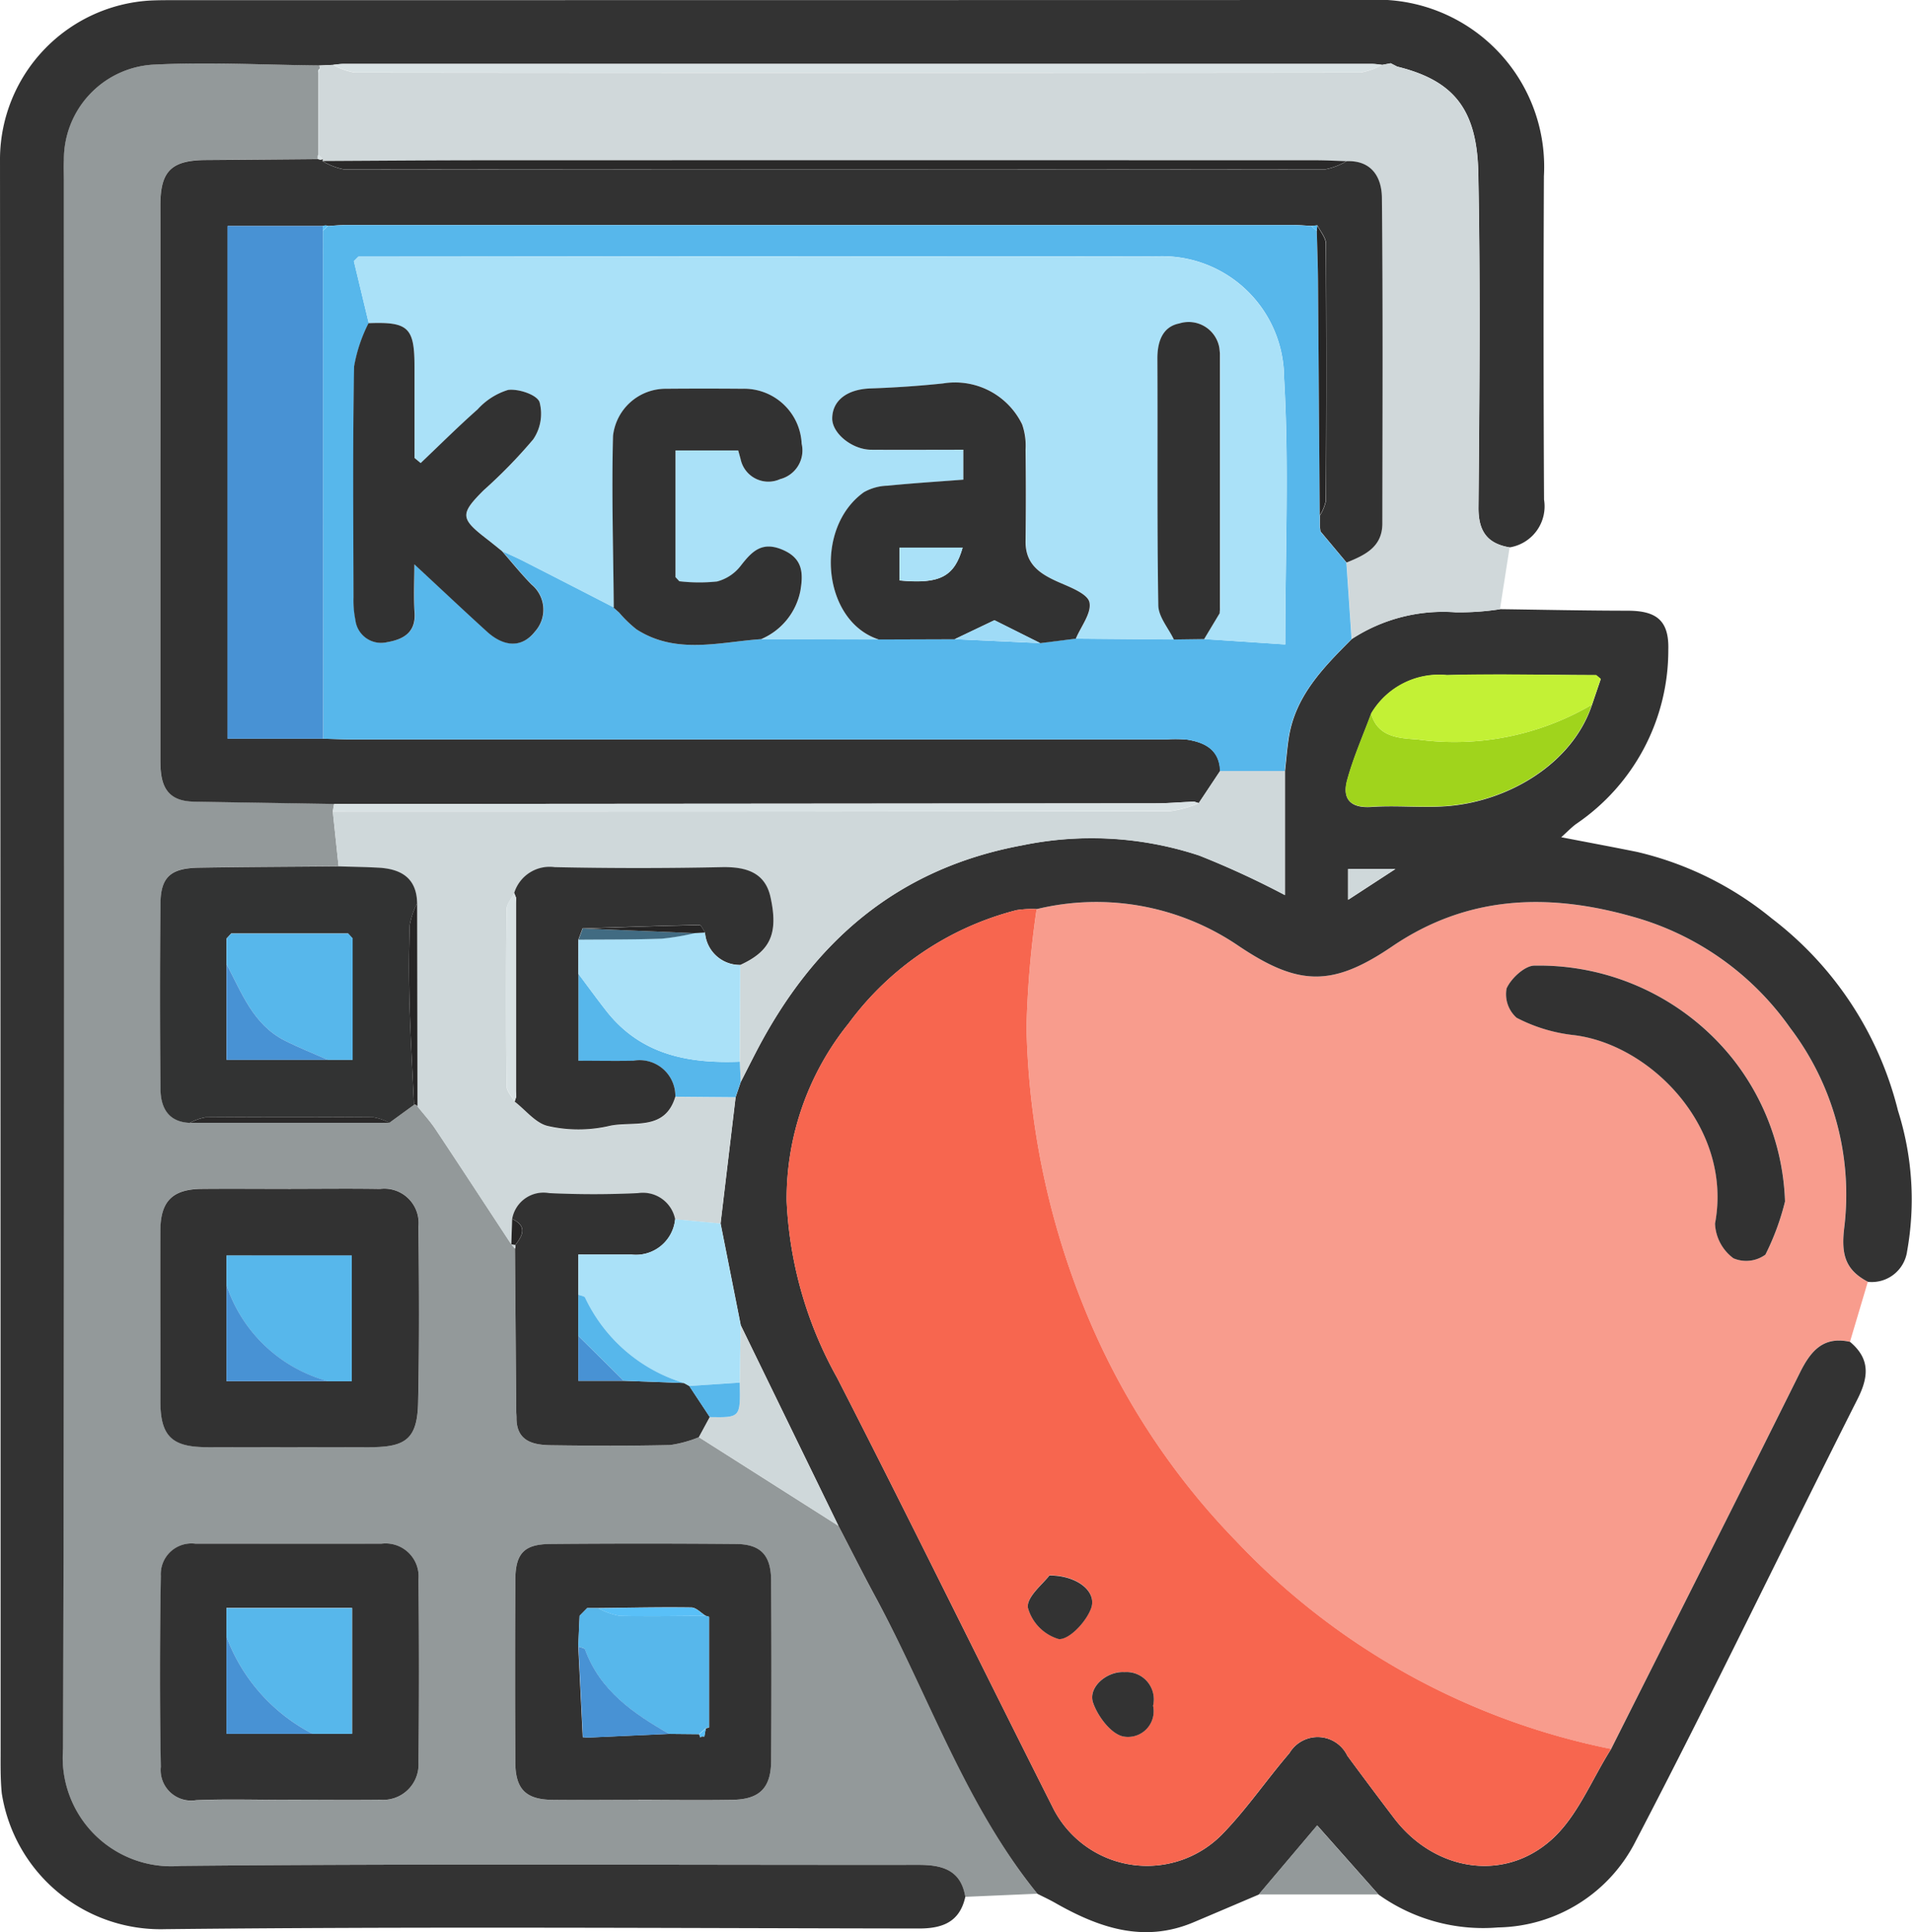 <svg xmlns="http://www.w3.org/2000/svg" xmlns:xlink="http://www.w3.org/1999/xlink" width="85.145" height="86.032" viewBox="0 0 85.145 86.032">
  <defs>
    <clipPath id="clip-path">
      <rect id="Rectángulo_325010" data-name="Rectángulo 325010" width="85.145" height="86.032" fill="none"/>
    </clipPath>
  </defs>
  <g id="Grupo_261795" data-name="Grupo 261795" transform="translate(-180 -5125.824)">
    <g id="Grupo_260742" data-name="Grupo 260742" transform="translate(180 5125.824)">
      <g id="Grupo_260741" data-name="Grupo 260741" clip-path="url(#clip-path)">
        <path id="Trazado_278454" data-name="Trazado 278454" d="M238.985,194.011l-.794,2.669c-1.183-.262-1.746.392-2.228,1.363-2.783,5.6-5.6,11.182-8.413,16.77a31.516,31.516,0,0,1-16.718-9.279,32.155,32.155,0,0,1-6.2-9.1,35.173,35.173,0,0,1-3.112-13.757,43.432,43.432,0,0,1,.452-5.263,11.247,11.247,0,0,1,8.971,1.626c2.689,1.812,4.194,1.847,6.864.031,3.356-2.283,6.956-2.382,10.7-1.32a12.736,12.736,0,0,1,7.013,4.948,12.265,12.265,0,0,1,2.418,8.86c-.155,1.227.032,1.917,1.051,2.453m-3.688-3.58a10.823,10.823,0,0,0-2.357-6.391,11.035,11.035,0,0,0-8.788-4.114c-.427-.013-1.051.564-1.253,1.015a1.4,1.4,0,0,0,.447,1.308,7.2,7.2,0,0,0,2.494.766c3.434.383,7.147,4.114,6.34,8.4a2.027,2.027,0,0,0,.82,1.543,1.452,1.452,0,0,0,1.424-.162,11.208,11.208,0,0,0,.873-2.368" transform="translate(-155.808 -136.931)" fill="#f89c8d"/>
        <path id="Trazado_278455" data-name="Trazado 278455" d="M55.756,93.962l-3.213.139c-.2-1.2-1.025-1.425-2.073-1.424-10.958.011-21.917-.059-32.874.046a4.838,4.838,0,0,1-5.231-5.214c.07-23.276.038-46.553.038-69.83,0-.3-.008-.6,0-.907a4.226,4.226,0,0,1,3.9-4.253c2.482-.135,4.979.007,7.469.029a.24.24,0,0,1,.029.144.163.163,0,0,0-.07.177q0,1.824,0,3.648a.451.451,0,0,0-.012.2q-2.492.021-4.983.041c-1.549.012-2.035.486-2.037,2.023q-.006,5.779,0,11.558,0,6.572,0,13.144c0,.939.159,1.757,1.336,1.839l.237.01,6.167.1-.059.333.258,2.445c-2.072.018-4.145.024-6.217.058-1.25.02-1.7.41-1.712,1.589q-.046,4.128,0,8.257c.008.821.33,1.479,1.307,1.518l8.886,0,1.1-.8a.16.16,0,0,1,.151.066c.268.337.562.658.8,1.015,1.135,1.705,2.254,3.42,3.379,5.132l.16.191q.029,3.647.057,7.293c0,.076.007.153.011.229-.012,1.052.725,1.224,1.525,1.235,1.774.026,3.548.032,5.321-.008a5.359,5.359,0,0,0,1.28-.352l6.208,3.944c.552,1.062,1.09,2.133,1.66,3.186,2.384,4.409,4,9.24,7.2,13.2M22.519,62.574c-1.322,0-2.645-.01-3.967,0s-1.842.545-1.848,1.868c-.01,2.532-.006,5.063,0,7.595,0,1.528.5,2.031,2.036,2.037q3.684.013,7.368,0c1.563,0,2.043-.413,2.076-2.006.054-2.606.042-5.214.013-7.821a1.526,1.526,0,0,0-1.709-1.671c-1.322-.022-2.645-.005-3.967-.006m-.135,27.208c1.36,0,2.72.01,4.079,0a1.577,1.577,0,0,0,1.732-1.652q.045-4.079,0-8.159a1.47,1.47,0,0,0-1.655-1.588c-2.757-.006-5.515,0-8.272,0a1.366,1.366,0,0,0-1.545,1.436c-.044,2.832-.049,5.666,0,8.5A1.359,1.359,0,0,0,18.3,89.8c1.358-.054,2.719-.013,4.079-.013m15.616,0c1.4,0,2.791.018,4.186-.005,1.2-.02,1.71-.526,1.718-1.734q.026-4.017,0-8.034c-.007-1.125-.468-1.614-1.564-1.623q-4.13-.034-8.26,0c-1.172.01-1.559.4-1.568,1.584q-.033,4.073,0,8.147c.007,1.187.469,1.643,1.643,1.661,1.282.02,2.565,0,3.847,0" transform="translate(-9.56 -9.636)" fill="#93999a"/>
        <path id="Trazado_278456" data-name="Trazado 278456" d="M14.215,2.913c-2.49-.022-4.988-.164-7.469-.029a4.226,4.226,0,0,0-3.9,4.253c-.012.3,0,.6,0,.907,0,23.277.032,46.553-.038,69.83a4.838,4.838,0,0,0,5.231,5.213c10.957-.105,21.916-.035,32.874-.046,1.049,0,1.877.228,2.074,1.424-.248,1.123-1.017,1.412-2.074,1.41-11.187-.016-22.376-.091-33.562.03A7.159,7.159,0,0,1,.079,79.856c-.065-.65-.052-1.309-.052-1.965Q.025,42.458,0,7.025a7.1,7.1,0,0,1,6.671-7C7.086.005,7.5.007,7.918.007Q34.394.006,60.87,0a7.439,7.439,0,0,1,7.883,7.847q-.032,7.2.006,14.4a1.851,1.851,0,0,1-1.528,2.127c-1.013-.169-1.4-.736-1.389-1.787.041-4.968.09-9.938-.01-14.9-.059-2.869-1.132-4.11-3.611-4.722l-.289-.149-.384.073c-.15-.014-.3-.041-.45-.041q-22.906,0-45.812,0c-.15,0-.3.026-.45.04l-.619.029" transform="translate(0 0)" fill="#333"/>
        <path id="Trazado_278457" data-name="Trazado 278457" d="M155.572,176.806c-3.209-3.959-4.82-8.79-7.2-13.2-.57-1.053-1.107-2.124-1.66-3.187l-4.346-8.923-.9-4.54.67-5.62.232-.684c.23-.45.457-.9.69-1.35,2.539-4.88,6.259-8.15,11.85-9.185a15.265,15.265,0,0,1,7.876.457,38.7,38.7,0,0,1,3.818,1.762v-5.526c.053-.482.09-.965.162-1.444.281-1.892,1.548-3.163,2.814-4.433a7.442,7.442,0,0,1,4.614-1.189,11.772,11.772,0,0,0,1.992-.138c1.887.025,3.774.066,5.661.068,1.259,0,1.864.4,1.824,1.744a9.341,9.341,0,0,1-4.092,7.743c-.207.149-.385.338-.677.6,1.184.229,2.284.433,3.38.655a14.756,14.756,0,0,1,5.992,2.958,15.444,15.444,0,0,1,5.625,8.563,13.075,13.075,0,0,1,.406,6.262,1.587,1.587,0,0,1-1.743,1.36c-1.019-.537-1.205-1.227-1.051-2.453a12.266,12.266,0,0,0-2.418-8.86,12.738,12.738,0,0,0-7.013-4.948c-3.741-1.061-7.34-.962-10.7,1.321-2.67,1.816-4.175,1.781-6.864-.031a11.246,11.246,0,0,0-8.972-1.626,4.566,4.566,0,0,0-.891.045,13.413,13.413,0,0,0-7.487,5.051,12.428,12.428,0,0,0-2.756,7.9,17.738,17.738,0,0,0,2.248,7.876c3.245,6.334,6.374,12.728,9.578,19.083a4.689,4.689,0,0,0,7.637,1.173c1.056-1.1,1.926-2.379,2.923-3.54a1.465,1.465,0,0,1,2.583.113q1.031,1.4,2.08,2.779c1.76,2.317,4.834,2.891,7,.968,1.166-1.035,1.794-2.677,2.664-4.045,2.809-5.588,5.63-11.169,8.413-16.77.483-.971,1.046-1.625,2.228-1.363.894.751.84,1.545.331,2.553-3.308,6.552-6.48,13.174-9.877,19.68a6.992,6.992,0,0,1-6.123,3.842,8.009,8.009,0,0,1-5.331-1.466l-2.727-3.074-2.6,3.075c-.969.412-1.938.827-2.908,1.236-2.226.939-4.223.24-6.164-.865-.255-.145-.523-.269-.784-.4m24.888-54.265c-2.218-.007-4.438-.064-6.655,0a3.509,3.509,0,0,0-3.374,1.713c-.364.988-.795,1.957-1.07,2.969-.225.826.144,1.248,1.088,1.183,1.088-.074,2.19.043,3.278-.029,2.761-.184,5.652-1.866,6.536-4.513l.392-1.152-.2-.168m-8.945,8.628h-2.107v1.372l2.107-1.372" transform="translate(-109.376 -92.48)" fill="#333"/>
        <path id="Trazado_278458" data-name="Trazado 278458" d="M115.119,36.716a11.725,11.725,0,0,1-1.992.138,7.445,7.445,0,0,0-4.614,1.189q-.115-1.7-.231-3.4c.808-.327,1.592-.686,1.593-1.741,0-4.834.029-9.668-.02-14.5-.009-.9-.443-1.677-1.577-1.632-.452-.014-.9-.039-1.355-.039q-18.5,0-37.005,0c-2.413,0-4.827.022-7.241.033l.021-.088-.207-.2q0-1.824,0-3.648l.07-.177a.24.24,0,0,0-.029-.144l.62-.029a3.064,3.064,0,0,0,.954.345q22.4.026,44.8,0a3.1,3.1,0,0,0,.955-.344l.384-.073.289.149c2.479.611,3.553,1.852,3.611,4.722.1,4.966.051,9.936.01,14.9-.009,1.051.376,1.618,1.389,1.787l-.43,2.754" transform="translate(-48.318 -9.588)" fill="#d0d8da"/>
        <path id="Trazado_278459" data-name="Trazado 278459" d="M247.131,361.448l2.6-3.075,2.727,3.074h-5.331" transform="translate(-191.079 -277.09)" fill="#93999a"/>
        <path id="Trazado_278460" data-name="Trazado 278460" d="M191.15,215.889c-.87,1.368-1.5,3.01-2.664,4.045-2.166,1.923-5.239,1.349-7-.968q-1.05-1.382-2.08-2.779a1.465,1.465,0,0,0-2.583-.113c-1,1.161-1.867,2.439-2.923,3.54a4.689,4.689,0,0,1-7.637-1.173c-3.2-6.355-6.334-12.749-9.578-19.084a17.735,17.735,0,0,1-2.248-7.875,12.428,12.428,0,0,1,2.756-7.9,13.415,13.415,0,0,1,7.487-5.051,4.581,4.581,0,0,1,.891-.045,43.526,43.526,0,0,0-.451,5.263,35.172,35.172,0,0,0,3.112,13.757,32.144,32.144,0,0,0,6.2,9.1,31.514,31.514,0,0,0,16.718,9.28m-25.016-7.729c-.255.35-1.02.949-.953,1.43a2.015,2.015,0,0,0,1.384,1.4c.483.015,1.223-.787,1.433-1.378.261-.731-.6-1.46-1.865-1.457m4.622,5.8a1.216,1.216,0,0,0-1.272-1.491c-.8-.049-1.637.683-1.4,1.367.212.607.806,1.389,1.348,1.5a1.142,1.142,0,0,0,1.322-1.371" transform="translate(-119.408 -138.006)" fill="#f7664f"/>
        <path id="Trazado_278461" data-name="Trazado 278461" d="M308.067,200.071a11.209,11.209,0,0,1-.873,2.368,1.452,1.452,0,0,1-1.424.162,2.027,2.027,0,0,1-.82-1.543c.806-4.289-2.907-8.02-6.34-8.4a7.2,7.2,0,0,1-2.494-.766,1.4,1.4,0,0,1-.447-1.308c.2-.451.826-1.028,1.253-1.015a11.035,11.035,0,0,1,8.788,4.114,10.823,10.823,0,0,1,2.357,6.391" transform="translate(-228.577 -146.571)" fill="#323232"/>
        <path id="Trazado_278462" data-name="Trazado 278462" d="M84.3,31.316c1.134-.045,1.568.732,1.577,1.632.049,4.833.025,9.667.02,14.5,0,1.055-.785,1.414-1.593,1.741L83.142,47.8l-.028-.22,0-.481a2,2,0,0,0,.274-.669q.026-5.717,0-11.435c0-.275-.247-.548-.38-.822l-.279.025c-.263-.014-.526-.04-.789-.04q-21.1,0-42.2,0c-.263,0-.526.029-.789.044a.27.27,0,0,0-.218,0h-4.25V57.034h4.261c.452.011.9.03,1.357.03q18.1,0,36.209,0a5.746,5.746,0,0,1,.9.011c.8.128,1.434.451,1.467,1.395L77.72,59.9l-.218-.07-.237.017c-.488.022-.977.063-1.465.063q-18.291.018-36.581.029l-6.167-.1-.237-.01c-1.176-.082-1.336-.9-1.336-1.839q0-6.572,0-13.144,0-5.779,0-11.558c0-1.537.488-2.012,2.037-2.023q2.492-.018,4.983-.041l.11.026.11-.024-.021.088a2.914,2.914,0,0,0,.947.367q21.856.028,43.712,0a2.926,2.926,0,0,0,.942-.361" transform="translate(-24.338 -24.139)" fill="#323232"/>
        <path id="Trazado_278463" data-name="Trazado 278463" d="M103.905,152.8l.945-1.429h2.893V156.9a38.65,38.65,0,0,0-3.819-1.762,15.262,15.262,0,0,0-7.876-.457c-5.591,1.035-9.31,4.305-11.849,9.185-.233.448-.46.9-.69,1.35q-.021-.449-.042-.9.012-2.151.024-4.3c1.322-.605,1.711-1.37,1.343-3.027-.244-1.1-1.1-1.346-2.156-1.326-2.483.046-4.968.05-7.45,0a1.653,1.653,0,0,0-1.806,1.149c-.12.241-.34.48-.343.722q-.037,3.93,0,7.86c0,.237.235.471.361.707.494.38.943.972,1.494,1.09a6.106,6.106,0,0,0,2.677.005c1.042-.26,2.513.274,2.986-1.315l2.68.023q-.335,2.81-.67,5.62l-2.019-.188a1.464,1.464,0,0,0-1.652-1.162c-1.318.062-2.643.063-3.96,0a1.418,1.418,0,0,0-1.647,1.152l-.037,1.129h0c-1.125-1.712-2.244-3.427-3.379-5.132-.238-.358-.532-.678-.8-1.015l-.014-9.039c-.02-1.124-.712-1.528-1.713-1.584-.594-.033-1.189-.04-1.784-.059l-.258-2.445q18.637,0,37.274-.017a5.03,5.03,0,0,0,1.287-.355" transform="translate(-50.523 -117.038)" fill="#cfd8da"/>
        <path id="Trazado_278464" data-name="Trazado 278464" d="M37.287,233.383c1.323,0,2.645-.017,3.967.005a1.526,1.526,0,0,1,1.709,1.671c.029,2.607.041,5.215-.013,7.821-.033,1.593-.513,2-2.076,2.006q-3.684.01-7.368,0c-1.535-.006-2.033-.509-2.036-2.037,0-2.532-.009-5.063,0-7.595.005-1.323.536-1.856,1.848-1.868s2.645,0,3.967,0m1.643,8.563h1.064v-5.591H34.415v5.591Z" transform="translate(-24.329 -180.445)" fill="#323232"/>
        <path id="Trazado_278465" data-name="Trazado 278465" d="M37.113,314.482c-1.36,0-2.722-.041-4.079.013a1.359,1.359,0,0,1-1.581-1.484c-.052-2.832-.046-5.666,0-8.5A1.366,1.366,0,0,1,33,303.077c2.758,0,5.515,0,8.273,0a1.47,1.47,0,0,1,1.655,1.588q.04,4.079,0,8.159a1.576,1.576,0,0,1-1.731,1.651c-1.36.014-2.72,0-4.08,0m-2.739-7.272v4.333h5.592v-5.6H34.375Z" transform="translate(-24.291 -234.336)" fill="#323232"/>
        <path id="Trazado_278466" data-name="Trazado 278466" d="M106.624,314.452c-1.282,0-2.565.015-3.847,0-1.174-.018-1.635-.474-1.643-1.661q-.025-4.073,0-8.147c.01-1.181.4-1.575,1.568-1.585q4.13-.035,8.26,0c1.1.009,1.557.5,1.564,1.623q.026,4.017,0,8.034c-.008,1.208-.516,1.715-1.718,1.734-1.4.023-2.791.005-4.186,0m2.927-2.81.067-.367c.049-.014.1-.028.147-.041l-.016-.022c.088.081.054.049.019.017q0-2.46,0-4.921l-.022.02.019-.025q-.076-.019-.149-.044c-.213-.13-.425-.369-.64-.372-1.386-.02-2.773.012-4.159.027h-.479l-.338.343q-.03.685-.061,1.369.1,2.019.2,4.037l.225.017,3.621-.164,1.337.013a.44.44,0,0,1,.034.138l.193-.026" transform="translate(-78.186 -234.306)" fill="#323232"/>
        <path id="Trazado_278467" data-name="Trazado 278467" d="M39.38,170.092c.595.019,1.19.026,1.784.059,1,.056,1.693.46,1.713,1.584a3.525,3.525,0,0,0-.329.966q-.06,1.753-.009,3.51c.042,1.5.132,3,.2,4.5l-1.1.8a2.367,2.367,0,0,0-.708-.246q-3.736-.027-7.471,0a2.342,2.342,0,0,0-.707.249c-.977-.04-1.3-.7-1.306-1.518q-.042-4.128,0-8.257c.013-1.179.462-1.568,1.712-1.589,2.072-.034,4.145-.04,6.217-.058m-4.785,2.995-.208.224,0,1.136V178.7h5.617v-5.4l-.2-.22-5.216,0" transform="translate(-24.301 -131.513)" fill="#323333"/>
        <path id="Trazado_278468" data-name="Trazado 278468" d="M100.554,235.378a1.418,1.418,0,0,1,1.647-1.152c1.318.063,2.643.063,3.96,0a1.464,1.464,0,0,1,1.652,1.162,1.754,1.754,0,0,1-1.952,1.573c-.779.005-1.558,0-2.359,0v1.79l0,1.832v2h2.02l2.684.1.235.129.917,1.387-.484.894a5.379,5.379,0,0,1-1.28.352c-1.773.04-3.548.033-5.321.008-.8-.012-1.537-.183-1.525-1.235,0-.076-.007-.153-.011-.229q-.028-3.646-.057-7.293a.239.239,0,0,0,.017-.161c.342-.433.531-.847-.14-1.158" transform="translate(-77.747 -181.098)" fill="#323232"/>
        <path id="Trazado_278469" data-name="Trazado 278469" d="M103.905,157.431a5.031,5.031,0,0,1-1.287.355q-18.637.03-37.274.017l.059-.333q18.291-.013,36.581-.029c.488,0,.977-.041,1.465-.063l.237-.017.218.071" transform="translate(-50.523 -121.669)" fill="#d9e2e4"/>
        <path id="Trazado_278470" data-name="Trazado 278470" d="M137.222,265.185l.484-.894c1.368.022,1.368.022,1.335-1.537q.022-1.274.043-2.548l4.346,8.923-6.208-3.944" transform="translate(-106.099 -201.188)" fill="#cfd8da"/>
        <path id="Trazado_278471" data-name="Trazado 278471" d="M80.535,186.309c-.069-1.5-.159-3-.2-4.5q-.049-1.754.009-3.51a3.508,3.508,0,0,1,.329-.967q.007,4.52.014,9.039a.161.161,0,0,0-.151-.066" transform="translate(-62.096 -137.114)" fill="#262525"/>
        <path id="Trazado_278472" data-name="Trazado 278472" d="M37.29,219.556a2.334,2.334,0,0,1,.707-.249q3.735-.028,7.471,0a2.366,2.366,0,0,1,.708.246l-8.886,0" transform="translate(-28.832 -169.555)" fill="#2a2929"/>
        <path id="Trazado_278473" data-name="Trazado 278473" d="M101.346,277.289c0,.076.007.153.011.229,0-.076-.007-.153-.011-.229" transform="translate(-78.36 -214.397)" fill="#262525"/>
        <path id="Trazado_278474" data-name="Trazado 278474" d="M37.368,157.337l.237.01-.237-.01" transform="translate(-28.893 -121.651)" fill="#262525"/>
        <path id="Trazado_278475" data-name="Trazado 278475" d="M62.637,30.545l-.11.024-.11-.025a.455.455,0,0,1,.012-.2l.207.2" transform="translate(-48.257 -23.462)" fill="#d9e2e4"/>
        <path id="Trazado_278476" data-name="Trazado 278476" d="M62.548,13.48l-.07.177a.164.164,0,0,1,.07-.177" transform="translate(-48.304 -10.423)" fill="#d9e2e4"/>
        <path id="Trazado_278477" data-name="Trazado 278477" d="M100.565,244.322a.24.24,0,0,1-.017.161l-.16-.191h0q.089.012.177.029" transform="translate(-77.619 -188.884)" fill="#cfd8da"/>
        <path id="Trazado_278478" data-name="Trazado 278478" d="M112.118,12.574a3.084,3.084,0,0,1-.955.344q-22.4.026-44.8,0a3.06,3.06,0,0,1-.954-.345c.15-.014.3-.04.45-.04q22.906,0,45.812,0c.15,0,.3.027.45.041" transform="translate(-50.57 -9.69)" fill="#d9e2e4"/>
        <path id="Trazado_278479" data-name="Trazado 278479" d="M273.343,12.549l-.289-.149.289.149" transform="translate(-211.122 -9.588)" fill="#262525"/>
        <path id="Trazado_278480" data-name="Trazado 278480" d="M106.238,68.493h-2.893c-.033-.944-.671-1.267-1.467-1.395a5.774,5.774,0,0,0-.9-.011q-18.1,0-36.209,0c-.452,0-.9-.02-1.357-.03Q63.4,55.745,63.4,44.434l.219-.206c.263-.015.526-.044.789-.044q21.1,0,42.2,0c.263,0,.526.026.789.04l.259.221c.019.754.047,1.508.054,2.262q.044,5.209.077,10.418,0,.241,0,.482l.028.22,1.16,1.386q.116,1.7.231,3.405c-1.266,1.27-2.532,2.541-2.814,4.433-.071.479-.109.963-.161,1.444M76.321,61.2l.269.238a5.39,5.39,0,0,0,.778.751c1.765,1.134,3.675.564,5.546.432l5.228.012,3.389-.011,3.813.176,1.585-.2,4.367.036,1.348-.018,3.609.24c0-4.118.174-8.008-.052-11.875a5.432,5.432,0,0,0-5.79-5.4c-11.811-.022-23.622,0-35.433.008l-.2.2.661,2.757a6.811,6.811,0,0,0-.643,1.926c-.065,3.428-.033,6.857-.027,10.287a4.409,4.409,0,0,0,.084,1.007,1.154,1.154,0,0,0,1.4.991c.685-.119,1.3-.4,1.237-1.308-.046-.724-.009-1.452-.009-2.162,1.139,1.058,2.171,2.032,3.22,2.986.773.7,1.569.743,2.149.007a1.451,1.451,0,0,0-.151-2.091c-.466-.472-.882-.993-1.321-1.492.325.152.654.294.973.457q2.006,1.022,4.006,2.054Z" transform="translate(-49.018 -34.161)" fill="#57b7eb"/>
        <path id="Trazado_278481" data-name="Trazado 278481" d="M120.785,244.088q-.022,1.274-.043,2.548l-2.252.15-.235-.13a7.159,7.159,0,0,1-4.4-3.8c-.032-.073-.2-.088-.3-.13v-1.79c.8,0,1.58,0,2.358,0a1.755,1.755,0,0,0,1.952-1.573l2.019.189.9,4.539" transform="translate(-87.8 -185.071)" fill="#aae1f8"/>
        <path id="Trazado_278482" data-name="Trazado 278482" d="M275.155,138.352c-.884,2.647-3.775,4.329-6.536,4.513-1.088.072-2.19-.045-3.278.029-.944.065-1.313-.357-1.088-1.184.275-1.012.707-1.981,1.071-2.969.3,1.077,1.265,1.1,2.075,1.16a12.082,12.082,0,0,0,7.757-1.55" transform="translate(-204.268 -106.972)" fill="#a0d41c"/>
        <path id="Trazado_278483" data-name="Trazado 278483" d="M279.023,133.749a12.082,12.082,0,0,1-7.757,1.55c-.811-.06-1.773-.083-2.075-1.16a3.508,3.508,0,0,1,3.374-1.713c2.217-.061,4.437,0,6.655,0l.2.168-.392,1.152" transform="translate(-208.136 -102.369)" fill="#c3f135"/>
        <path id="Trazado_278484" data-name="Trazado 278484" d="M120.751,195.091q.021.449.042.9l-.232.684-2.68-.022a1.593,1.593,0,0,0-1.874-1.6c-.809.02-1.62,0-2.443,0v-3.875c.414.552.819,1.112,1.245,1.656,1.525,1.946,3.641,2.35,5.942,2.258" transform="translate(-87.807 -147.816)" fill="#57b7eb"/>
        <path id="Trazado_278485" data-name="Trazado 278485" d="M266.789,170.577l-2.107,1.372v-1.372Z" transform="translate(-204.649 -131.888)" fill="#cfd8da"/>
        <path id="Trazado_278486" data-name="Trazado 278486" d="M313.6,132.7l-.2-.168.2.168" transform="translate(-242.322 -102.475)" fill="#a0d41c"/>
        <path id="Trazado_278487" data-name="Trazado 278487" d="M108.914,31.5a2.926,2.926,0,0,1-.942.361q-21.856.027-43.712,0a2.914,2.914,0,0,1-.947-.367c2.413-.012,4.827-.032,7.24-.033q18.5-.005,37.006,0c.452,0,.9.026,1.355.039" transform="translate(-48.953 -24.324)" fill="#2a2929"/>
        <path id="Trazado_278488" data-name="Trazado 278488" d="M202.75,309.306c1.263,0,2.125.726,1.865,1.457-.211.591-.951,1.392-1.433,1.378a2.015,2.015,0,0,1-1.384-1.4c-.067-.482.7-1.08.953-1.43" transform="translate(-156.024 -239.152)" fill="#333"/>
        <path id="Trazado_278489" data-name="Trazado 278489" d="M217.149,329.788a1.142,1.142,0,0,1-1.322,1.371c-.543-.107-1.136-.888-1.348-1.5-.239-.684.6-1.416,1.4-1.367a1.216,1.216,0,0,1,1.272,1.491" transform="translate(-165.801 -253.834)" fill="#333"/>
        <path id="Trazado_278490" data-name="Trazado 278490" d="M48.91,44.58q.006,11.311.012,22.623H44.66V44.371h4.25a1.314,1.314,0,0,0,0,.209" transform="translate(-34.531 -34.307)" fill="#4892d4"/>
        <path id="Trazado_278491" data-name="Trazado 278491" d="M258.671,57.18q-.038-5.209-.077-10.418c-.006-.754-.035-1.508-.054-2.262l.02-.246c.132.274.378.547.379.822q.038,5.717,0,11.434a2,2,0,0,1-.274.669" transform="translate(-199.9 -34.218)" fill="#262525"/>
        <path id="Trazado_278492" data-name="Trazado 278492" d="M233.588,157.36l-.237.017.237-.017" transform="translate(-180.425 -121.669)" fill="#262525"/>
        <path id="Trazado_278493" data-name="Trazado 278493" d="M259.168,103.585c-.01-.073-.019-.147-.028-.22.009.073.019.147.028.22" transform="translate(-200.364 -79.921)" fill="#262525"/>
        <path id="Trazado_278494" data-name="Trazado 278494" d="M257.677,44.255c-.007.082-.014.164-.02.246l-.259-.221.28-.025" transform="translate(-199.017 -34.218)" fill="#59c0f8"/>
        <path id="Trazado_278495" data-name="Trazado 278495" d="M63.383,44.506a1.312,1.312,0,0,1,0-.209.268.268,0,0,1,.218,0l-.219.206" transform="translate(-49.004 -34.233)" fill="#59c0f8"/>
        <path id="Trazado_278496" data-name="Trazado 278496" d="M103.82,175v3.876c.824,0,1.634.016,2.443,0a1.593,1.593,0,0,1,1.874,1.6c-.473,1.589-1.944,1.055-2.986,1.315a6.109,6.109,0,0,1-2.677-.005c-.551-.118-1-.711-1.494-1.09l.072-.221-.014-.232q0-4.192,0-8.384c0-.078.006-.156.008-.234l-.085-.219a1.652,1.652,0,0,1,1.806-1.149q3.724.079,7.45,0c1.054-.02,1.912.227,2.156,1.326.368,1.657-.022,2.422-1.343,3.027a1.555,1.555,0,0,1-1.571-1.447c-.084-.116-.171-.335-.253-.333-1.732.036-3.464.1-5.2.151l-.186.5L103.82,175" transform="translate(-78.063 -131.643)" fill="#323232"/>
        <path id="Trazado_278497" data-name="Trazado 278497" d="M119.2,183.087a1.554,1.554,0,0,0,1.571,1.448q-.012,2.151-.024,4.3c-2.3.092-4.417-.312-5.942-2.258-.426-.543-.831-1.1-1.245-1.656q0-.76.005-1.52c1.236-.012,2.474,0,3.709-.046a10.826,10.826,0,0,0,1.449-.243l.476-.026" transform="translate(-87.807 -141.561)" fill="#aae1f8"/>
        <path id="Trazado_278498" data-name="Trazado 278498" d="M99.73,175.327l.085.219q0,.117-.008.234,0,4.191,0,8.383.007.116.014.232l-.072.221c-.126-.236-.359-.47-.361-.707q-.039-3.93,0-7.86c0-.242.223-.481.343-.722" transform="translate(-76.83 -135.561)" fill="#d9e2e4"/>
        <path id="Trazado_278499" data-name="Trazado 278499" d="M100.565,240.475q-.088-.016-.177-.029l.037-1.129c.671.311.481.725.14,1.158" transform="translate(-77.619 -185.037)" fill="#262525"/>
        <path id="Trazado_278500" data-name="Trazado 278500" d="M44.47,247.817V246.5h5.58V252.1H48.985a6.572,6.572,0,0,1-4.515-4.278" transform="translate(-34.384 -190.594)" fill="#57b7eb"/>
        <path id="Trazado_278501" data-name="Trazado 278501" d="M44.47,252.294a6.572,6.572,0,0,0,4.515,4.278H44.47Z" transform="translate(-34.384 -195.071)" fill="#4892d4"/>
        <path id="Trazado_278502" data-name="Trazado 278502" d="M44.46,316.983v-1.266h5.592v5.6H48.3a7.993,7.993,0,0,1-3.842-4.333" transform="translate(-34.376 -244.109)" fill="#57b7eb"/>
        <path id="Trazado_278503" data-name="Trazado 278503" d="M44.46,321.3A7.993,7.993,0,0,0,48.3,325.63H44.46Z" transform="translate(-34.376 -248.423)" fill="#4892d4"/>
        <path id="Trazado_278504" data-name="Trazado 278504" d="M118.931,321.334l-1.337-.013c-1.6-.909-3.082-1.926-3.753-3.763-.025-.069-.194-.086-.3-.127q.03-.685.061-1.37l.337-.343h.479a3.281,3.281,0,0,0,.954.342c1.281.036,2.563.008,3.845,0q.074.025.149.044l0,.005q0,2.46,0,4.92l0,0-.147.041-.294.255" transform="translate(-87.792 -244.111)" fill="#57b7eb"/>
        <path id="Trazado_278505" data-name="Trazado 278505" d="M113.545,323.27c.1.041.271.058.3.127.67,1.837,2.156,2.854,3.753,3.763l-3.621.164-.225-.017q-.1-2.019-.2-4.037" transform="translate(-87.792 -249.949)" fill="#4892d4"/>
        <path id="Trazado_278506" data-name="Trazado 278506" d="M122.212,315.952c-1.282,0-2.564.032-3.845,0a3.272,3.272,0,0,1-.954-.342c1.386-.015,2.773-.047,4.159-.027.215,0,.427.242.64.372" transform="translate(-90.783 -243.998)" fill="#59c0f8"/>
        <path id="Trazado_278507" data-name="Trazado 278507" d="M137.291,339.606l.294-.255-.067.367a.257.257,0,0,0-.193.026.439.439,0,0,0-.034-.138" transform="translate(-106.152 -262.383)" fill="#59c0f8"/>
        <path id="Trazado_278508" data-name="Trazado 278508" d="M114.152,315.719l-.338.343.338-.343" transform="translate(-88 -244.111)" fill="#59c0f8"/>
        <path id="Trazado_278509" data-name="Trazado 278509" d="M139.167,317.3l-.019.025c.092-.084.057-.052.022-.02l0-.005" transform="translate(-107.588 -245.303)" fill="#262525"/>
        <path id="Trazado_278510" data-name="Trazado 278510" d="M139.185,339.1l-.019-.017.016.021,0,0" transform="translate(-107.602 -262.172)" fill="#262525"/>
        <path id="Trazado_278511" data-name="Trazado 278511" d="M114.44,341.069l.225.017-.225-.017" transform="translate(-88.484 -263.711)" fill="#2a2929"/>
        <path id="Trazado_278512" data-name="Trazado 278512" d="M137.441,340.969a.257.257,0,0,1,.193-.026l-.193.026" transform="translate(-106.268 -263.607)" fill="#2a2929"/>
        <path id="Trazado_278513" data-name="Trazado 278513" d="M50.085,183.517v5.4H48.98c-.643-.285-1.3-.545-1.925-.862-1.4-.711-1.91-2.122-2.587-3.4q0-.568,0-1.137l.208-.224,5.216,0,.2.22" transform="translate(-34.38 -141.722)" fill="#57b7eb"/>
        <path id="Trazado_278514" data-name="Trazado 278514" d="M44.478,189.292c.677,1.274,1.183,2.685,2.587,3.4.626.317,1.282.576,1.925.862H44.478Z" transform="translate(-34.39 -146.359)" fill="#4892d4"/>
        <path id="Trazado_278515" data-name="Trazado 278515" d="M44.673,183.3l-.208.224.208-.224" transform="translate(-34.38 -141.722)" fill="#59c0f8"/>
        <path id="Trazado_278516" data-name="Trazado 278516" d="M68.577,183.523l-.2-.22.2.22" transform="translate(-52.872 -141.728)" fill="#59c0f8"/>
        <path id="Trazado_278517" data-name="Trazado 278517" d="M113.542,254.193c.1.042.266.058.3.13a7.158,7.158,0,0,0,4.4,3.8l-2.684-.1-2.02-2q0-.916,0-1.832" transform="translate(-87.786 -196.539)" fill="#57b7eb"/>
        <path id="Trazado_278518" data-name="Trazado 278518" d="M135.312,271.591l2.252-.15c.033,1.56.033,1.56-1.335,1.537l-.917-1.387" transform="translate(-104.622 -209.875)" fill="#57b7eb"/>
        <path id="Trazado_278519" data-name="Trazado 278519" d="M113.538,262.27l2.02,2h-2.02Z" transform="translate(-87.786 -202.784)" fill="#4892d4"/>
        <path id="Trazado_278520" data-name="Trazado 278520" d="M70.132,53.313l-.661-2.757.2-.2c11.811-.006,23.622-.03,35.433-.008a5.433,5.433,0,0,1,5.79,5.4c.226,3.867.052,7.757.052,11.875l-3.609-.24.7-1.165c0-.082.008-.164.012-.245q0-5.66,0-11.32-.013-.119-.025-.239a1.387,1.387,0,0,0-1.784-1.086c-.74.145-.981.8-.976,1.559.019,3.665-.02,7.33.041,10.994.008.51.452,1.013.694,1.52l-4.367-.037c.23-.545.708-1.142.608-1.617-.079-.377-.84-.667-1.345-.887-.832-.364-1.514-.785-1.5-1.83q.021-2.039,0-4.079a2.885,2.885,0,0,0-.153-1.129A3.318,3.318,0,0,0,95.712,56c-1.075.113-2.157.186-3.237.223-1.022.035-1.693.524-1.7,1.33-.008.66.877,1.389,1.734,1.4,1.352.012,2.7,0,4.106,0v1.333c-1.154.089-2.266.158-3.373.269a2.26,2.26,0,0,0-1.055.289c-2.237,1.6-1.857,5.737.654,6.557l-5.229-.012a2.956,2.956,0,0,0,1.747-2.146c.137-.792.112-1.454-.8-1.836s-1.36.07-1.856.716a1.957,1.957,0,0,1-1.056.7,7.684,7.684,0,0,1-1.683-.011l-.166-.179V58.983h2.792c.034.123.071.254.106.385a1.265,1.265,0,0,0,1.761.893,1.319,1.319,0,0,0,.959-1.576,2.567,2.567,0,0,0-2.649-2.448q-1.7-.015-3.394,0a2.361,2.361,0,0,0-2.358,2.1c-.063,2.545.014,5.093.034,7.639q-2-1.028-4.006-2.054c-.319-.163-.648-.305-.973-.457-.227-.182-.452-.367-.682-.545-1.175-.907-1.188-1.109-.132-2.165a22.521,22.521,0,0,0,2.207-2.266,2.019,2.019,0,0,0,.282-1.66c-.126-.33-.942-.6-1.4-.541a3.015,3.015,0,0,0-1.357.866c-.869.77-1.693,1.591-2.536,2.391l-.275-.227q0-2.028,0-4.056c0-1.751-.274-2.015-2.041-1.946" transform="translate(-53.714 -38.923)" fill="#aae1f8"/>
        <path id="Trazado_278521" data-name="Trazado 278521" d="M165.246,86.594c-2.511-.819-2.891-4.961-.654-6.556a2.26,2.26,0,0,1,1.055-.289c1.107-.111,2.218-.18,3.373-.269V78.148c-1.4,0-2.755.009-4.106,0-.857-.008-1.742-.737-1.734-1.4.01-.806.68-1.295,1.7-1.33,1.08-.037,2.162-.11,3.237-.223a3.319,3.319,0,0,1,3.521,1.824,2.882,2.882,0,0,1,.153,1.129q.025,2.039,0,4.079c-.011,1.044.67,1.466,1.5,1.83.505.22,1.266.51,1.345.887.1.476-.379,1.072-.608,1.617l-1.585.2-2.041-1.02-1.772.845-3.389.011m.932-2.628c1.8.171,2.445-.165,2.812-1.462h-2.812Z" transform="translate(-126.12 -58.121)" fill="#323232"/>
        <path id="Trazado_278522" data-name="Trazado 278522" d="M70.058,63.415c1.767-.069,2.043.195,2.041,1.946q0,2.028,0,4.056l.275.227c.842-.8,1.666-1.621,2.536-2.391a3.015,3.015,0,0,1,1.357-.866c.462-.06,1.278.212,1.4.541a2.019,2.019,0,0,1-.282,1.66,22.518,22.518,0,0,1-2.207,2.266c-1.057,1.057-1.043,1.258.132,2.165.23.178.455.363.682.545.438.5.855,1.02,1.32,1.492a1.451,1.451,0,0,1,.151,2.091c-.579.736-1.375.7-2.149-.007-1.049-.954-2.081-1.928-3.221-2.986,0,.709-.037,1.438.01,2.161.058.911-.551,1.19-1.237,1.308a1.154,1.154,0,0,1-1.4-.991,4.384,4.384,0,0,1-.084-1.007c-.006-3.429-.038-6.859.027-10.287a6.818,6.818,0,0,1,.643-1.926" transform="translate(-53.64 -49.024)" fill="#323232"/>
        <path id="Trazado_278523" data-name="Trazado 278523" d="M123.228,84.883a7.655,7.655,0,0,0,1.683.011,1.956,1.956,0,0,0,1.056-.7c.5-.645.944-1.1,1.856-.716s.937,1.044.8,1.836a2.956,2.956,0,0,1-1.747,2.146c-1.871.132-3.781.7-5.546-.432a5.415,5.415,0,0,1-.778-.751l-.269-.238.03.011c-.02-2.547-.1-5.095-.033-7.639a2.361,2.361,0,0,1,2.357-2.1q1.7-.014,3.395,0a2.567,2.567,0,0,1,2.649,2.448,1.319,1.319,0,0,1-.959,1.576,1.264,1.264,0,0,1-1.761-.893c-.035-.131-.072-.262-.106-.385h-2.793V84.7l.166.179" transform="translate(-92.981 -59)" fill="#323232"/>
        <path id="Trazado_278524" data-name="Trazado 278524" d="M230.038,76.248l-.7,1.165-1.348.018c-.242-.506-.685-1.009-.693-1.52-.06-3.664-.022-7.329-.041-10.994,0-.763.236-1.414.976-1.559a1.387,1.387,0,0,1,1.784,1.086q.013.119.025.239,0,5.66,0,11.32c0,.082-.008.164-.012.245" transform="translate(-175.715 -48.955)" fill="#323232"/>
        <path id="Trazado_278525" data-name="Trazado 278525" d="M187.445,122.607l1.772-.845,2.041,1.02-3.813-.176" transform="translate(-144.931 -94.145)" fill="#9fdbf7"/>
        <path id="Trazado_278526" data-name="Trazado 278526" d="M120.379,119.222l.269.238-.269-.238" transform="translate(-93.076 -92.181)" fill="#aae1f8"/>
        <path id="Trazado_278527" data-name="Trazado 278527" d="M69.675,50.417l-.2.2.2-.2" transform="translate(-53.714 -38.982)" fill="#9fdbf7"/>
        <path id="Trazado_278528" data-name="Trazado 278528" d="M118.745,182.5a10.78,10.78,0,0,1-1.449.243c-1.235.045-2.473.034-3.709.046l.186-.5,4.973.207" transform="translate(-87.824 -140.944)" fill="#416b82"/>
        <path id="Trazado_278529" data-name="Trazado 278529" d="M119.379,181.979l-4.973-.207c1.732-.056,3.464-.116,5.2-.152.082,0,.169.217.253.333l-.476.026" transform="translate(-88.458 -140.427)" fill="#262525"/>
        <path id="Trazado_278530" data-name="Trazado 278530" d="M101.315,214.517q-.007-.116-.014-.232.007.116.014.232" transform="translate(-78.325 -165.683)" fill="#262525"/>
        <path id="Trazado_278531" data-name="Trazado 278531" d="M101.3,176.526q0-.117.008-.234,0,.117-.008.234" transform="translate(-78.323 -136.307)" fill="#262525"/>
        <path id="Trazado_278532" data-name="Trazado 278532" d="M132.8,113.5l-.166-.179.166.179" transform="translate(-102.547 -87.621)" fill="#9fdbf7"/>
        <path id="Trazado_278533" data-name="Trazado 278533" d="M239.508,119.5c0-.082.008-.164.012-.245,0,.082-.008.164-.012.245" transform="translate(-185.185 -92.204)" fill="#262525"/>
        <path id="Trazado_278534" data-name="Trazado 278534" d="M239.455,68.529l-.025-.239.025.239" transform="translate(-185.125 -52.801)" fill="#262525"/>
        <path id="Trazado_278535" data-name="Trazado 278535" d="M176.613,108.967v-1.462h2.812c-.367,1.3-1.014,1.633-2.812,1.462" transform="translate(-136.555 -83.122)" fill="#aae1f8"/>
      </g>
    </g>
  </g>
</svg>
